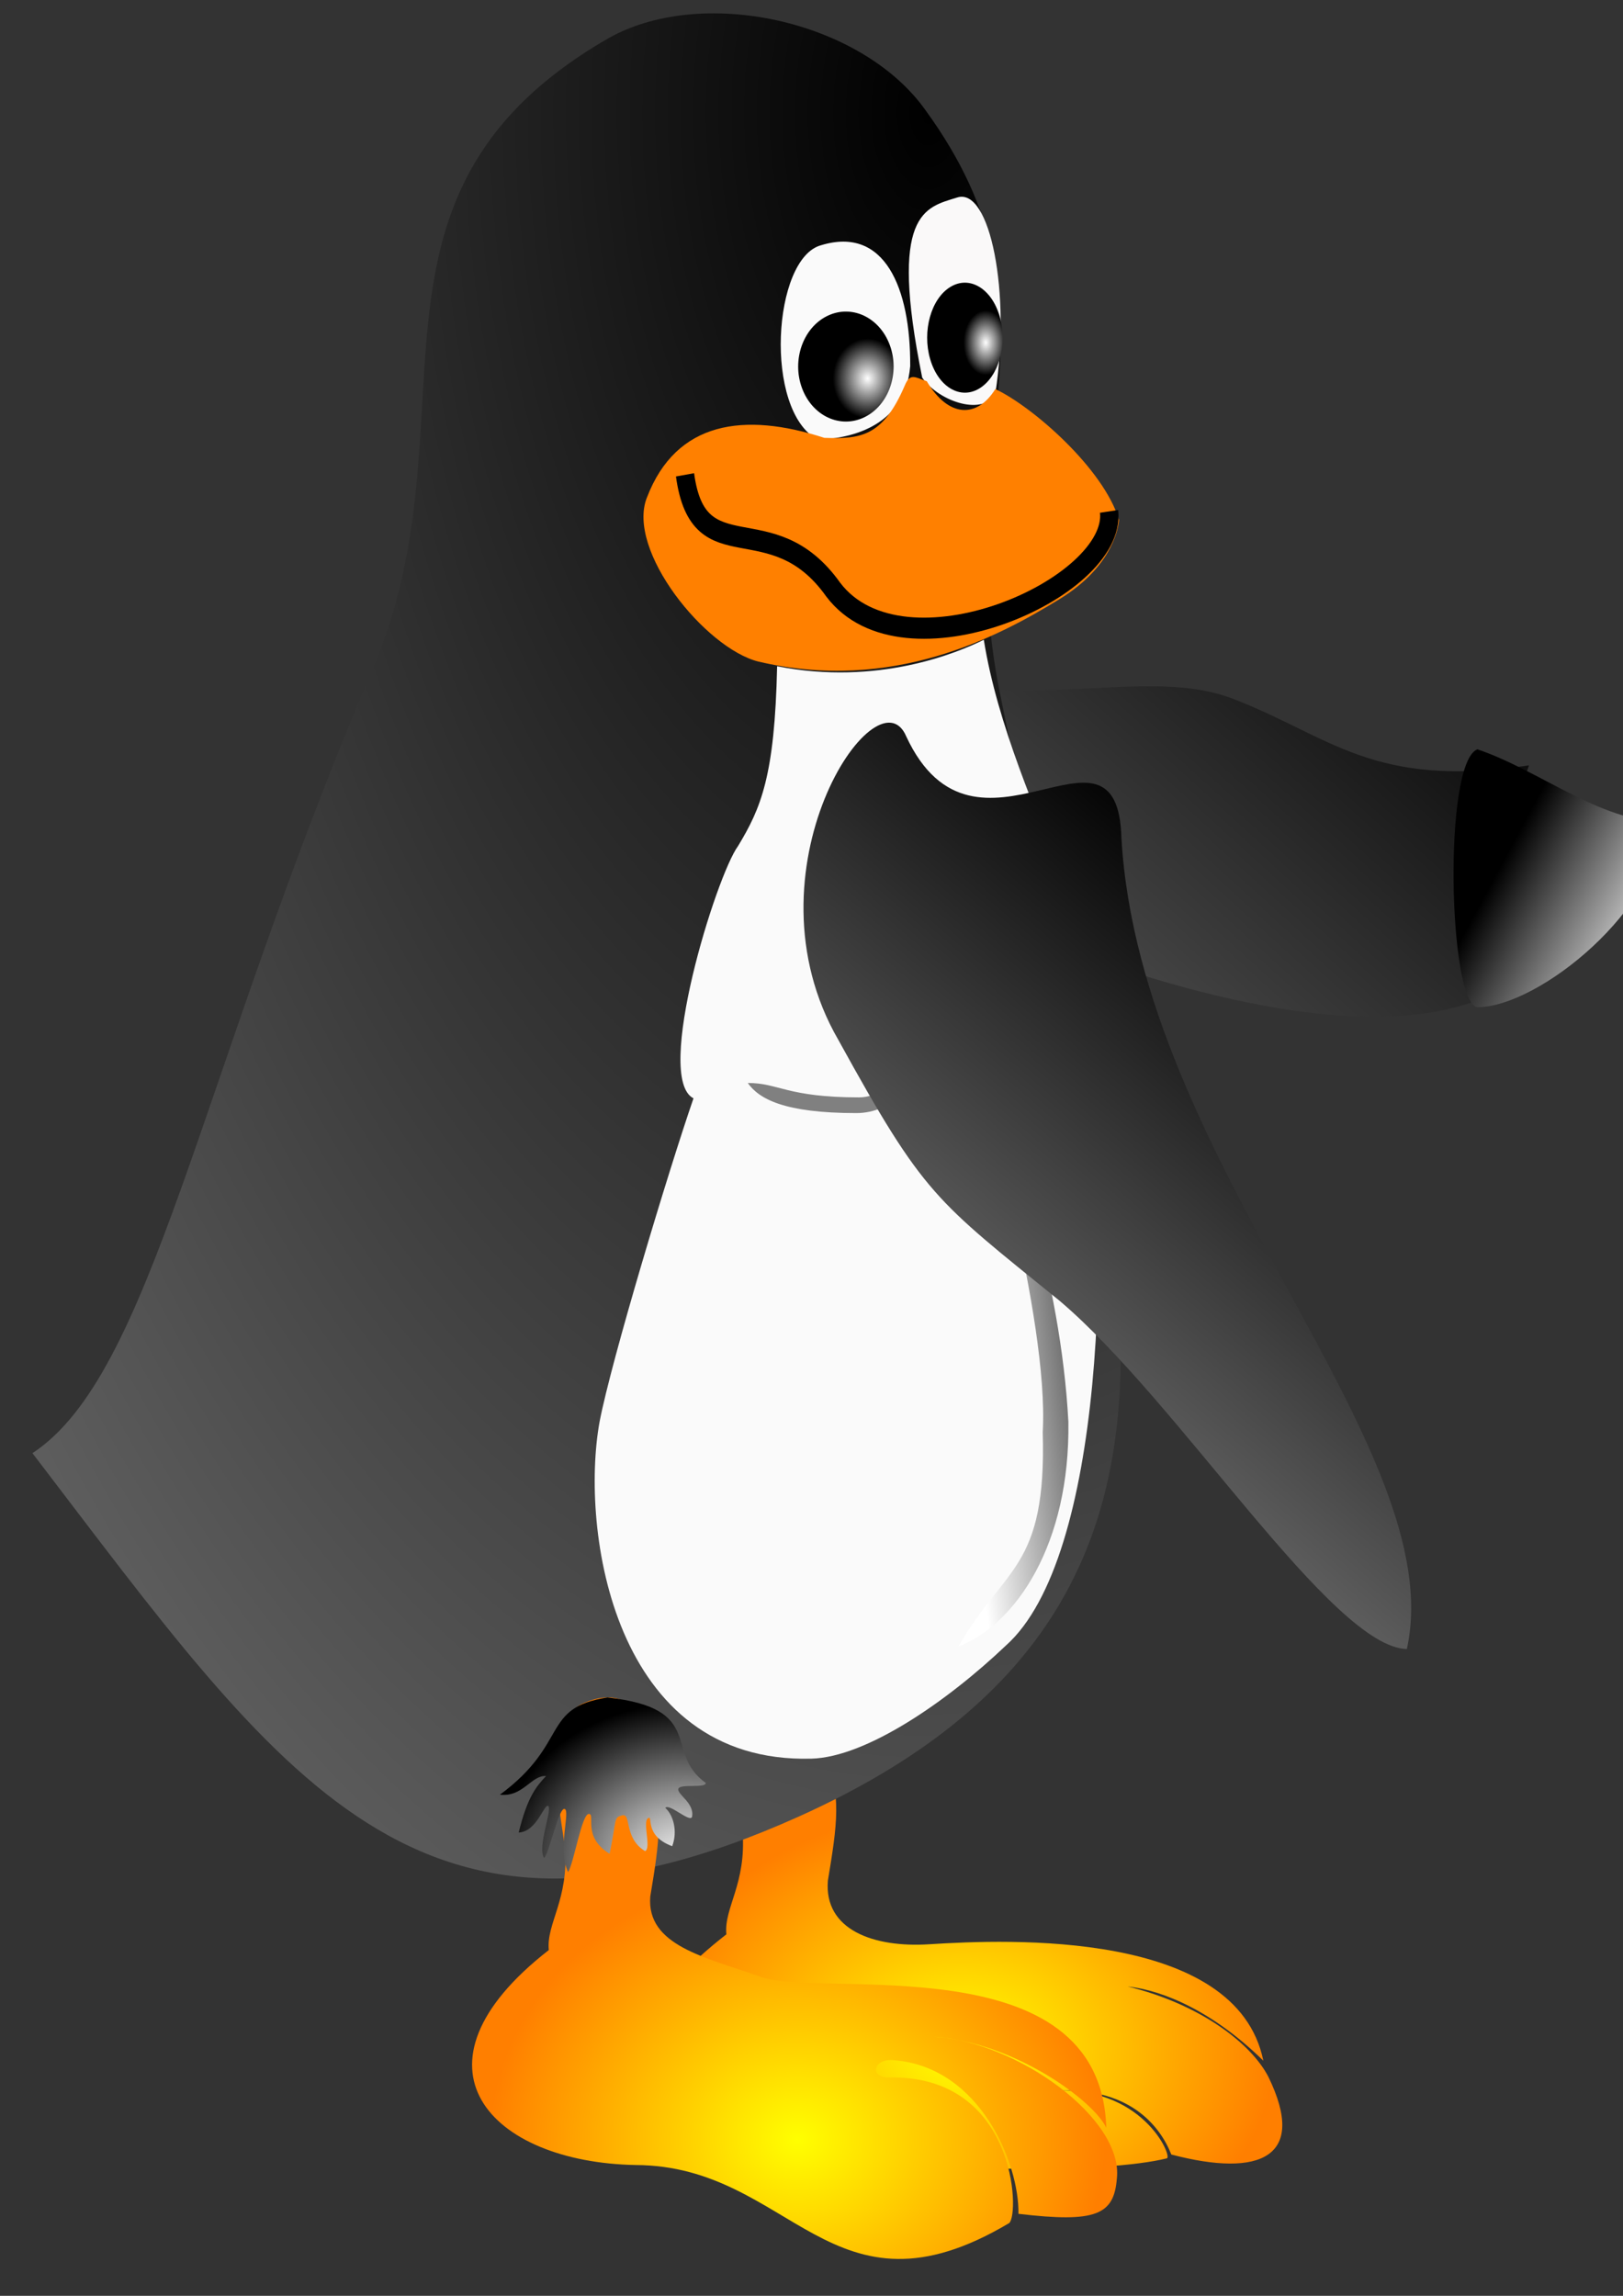 <?xml version="1.0" encoding="UTF-8" standalone="no"?>
<!-- Created with Inkscape (http://www.inkscape.org/) -->

<svg
   xmlns:dc="http://purl.org/dc/elements/1.1/"
   xmlns:cc="http://creativecommons.org/ns#"
   xmlns:rdf="http://www.w3.org/1999/02/22-rdf-syntax-ns#"
   xmlns:svg="http://www.w3.org/2000/svg"
   xmlns="http://www.w3.org/2000/svg"
   xmlns:xlink="http://www.w3.org/1999/xlink"
   xmlns:sodipodi="http://sodipodi.sourceforge.net/DTD/sodipodi-0.dtd"
   xmlns:inkscape="http://www.inkscape.org/namespaces/inkscape"
   width="744.094"
   height="1052.362"
   id="svg4627"
   version="1.1"
   inkscape:version="0.48.4 r9939"
   sodipodi:docname="pingu.svg">
  <rect width="100%" height="100%" fill="#333333" stroke="none"/>
  <defs
     id="defs4629">
    <radialGradient
       inkscape:collect="always"
       xlink:href="#linearGradient2192"
       id="radialGradient3451"
       gradientUnits="userSpaceOnUse"
       gradientTransform="scale(1.227,0.815)"
       cx="319.652"
       cy="832.788"
       fx="319.652"
       fy="832.788"
       r="22.693" />
    <linearGradient
       id="linearGradient2192">
      <stop
         style="stop-color:#ffff00;stop-opacity:1;"
         offset="0"
         id="stop2193" />
      <stop
         style="stop-color:#ff7f00;stop-opacity:1;"
         offset="1"
         id="stop2194" />
    </linearGradient>
    <linearGradient
       inkscape:collect="always"
       xlink:href="#linearGradient607"
       id="linearGradient3453"
       gradientUnits="userSpaceOnUse"
       gradientTransform="scale(1.479,0.676)"
       x1="310.472"
       y1="860.404"
       x2="177.536"
       y2="937.568" />
    <linearGradient
       id="linearGradient607">
      <stop
         style="stop-color:#000;stop-opacity:1;"
         offset="0"
         id="stop608" />
      <stop
         style="stop-color:#fff;stop-opacity:1;"
         offset="1"
         id="stop609" />
    </linearGradient>
    <radialGradient
       inkscape:collect="always"
       xlink:href="#linearGradient607"
       id="radialGradient3455"
       gradientUnits="userSpaceOnUse"
       gradientTransform="scale(0.82,1.219)"
       cx="474.777"
       cy="434.53"
       fx="474.777"
       fy="434.53"
       r="350.758" />
    <linearGradient
       id="linearGradient4302">
      <stop
         style="stop-color:#000;stop-opacity:1;"
         offset="0"
         id="stop4304" />
      <stop
         style="stop-color:#fff;stop-opacity:1;"
         offset="1"
         id="stop4306" />
    </linearGradient>
    <radialGradient
       inkscape:collect="always"
       xlink:href="#linearGradient2192"
       id="radialGradient3457"
       gradientUnits="userSpaceOnUse"
       gradientTransform="scale(1.151,0.869)"
       cx="328.16"
       cy="789.038"
       fx="328.16"
       fy="789.038"
       r="23.72" />
    <linearGradient
       id="linearGradient4309">
      <stop
         style="stop-color:#ffff00;stop-opacity:1;"
         offset="0"
         id="stop4311" />
      <stop
         style="stop-color:#ff7f00;stop-opacity:1;"
         offset="1"
         id="stop4313" />
    </linearGradient>
    <radialGradient
       inkscape:collect="always"
       xlink:href="#linearGradient874"
       id="radialGradient3459"
       gradientUnits="userSpaceOnUse"
       cx="208.642"
       cy="592.154"
       fx="208.642"
       fy="592.154"
       r="2.492" />
    <linearGradient
       id="linearGradient874">
      <stop
         style="stop-color:#ffffff;stop-opacity:1;"
         offset="0"
         id="stop875" />
      <stop
         style="stop-color:#000000;stop-opacity:1;"
         offset="1"
         id="stop876" />
    </linearGradient>
    <radialGradient
       inkscape:collect="always"
       xlink:href="#linearGradient874"
       id="radialGradient3461"
       gradientUnits="userSpaceOnUse"
       cx="209.232"
       cy="592.487"
       fx="209.232"
       fy="592.487"
       r="3.075" />
    <linearGradient
       id="linearGradient4320">
      <stop
         style="stop-color:#ffffff;stop-opacity:1;"
         offset="0"
         id="stop4322" />
      <stop
         style="stop-color:#000000;stop-opacity:1;"
         offset="1"
         id="stop4324" />
    </linearGradient>
    <linearGradient
       inkscape:collect="always"
       xlink:href="#linearGradient874"
       id="linearGradient3463"
       gradientUnits="userSpaceOnUse"
       gradientTransform="scale(0.482,2.073)"
       x1="815.909"
       y1="306.523"
       x2="843.14"
       y2="291.686" />
    <linearGradient
       id="linearGradient4327">
      <stop
         style="stop-color:#ffffff;stop-opacity:1;"
         offset="0"
         id="stop4329" />
      <stop
         style="stop-color:#000000;stop-opacity:1;"
         offset="1"
         id="stop4331" />
    </linearGradient>
    <radialGradient
       inkscape:collect="always"
       xlink:href="#linearGradient874"
       id="radialGradient3465"
       gradientUnits="userSpaceOnUse"
       gradientTransform="scale(1.166,0.858)"
       cx="315.477"
       cy="774.377"
       fx="315.477"
       fy="774.377"
       r="14.402" />
    <linearGradient
       id="linearGradient4334">
      <stop
         style="stop-color:#ffffff;stop-opacity:1;"
         offset="0"
         id="stop4336" />
      <stop
         style="stop-color:#000000;stop-opacity:1;"
         offset="1"
         id="stop4338" />
    </linearGradient>
    <radialGradient
       inkscape:collect="always"
       xlink:href="#linearGradient4215"
       id="radialGradient3387"
       gradientUnits="userSpaceOnUse"
       gradientTransform="scale(0.949,1.054)"
       cx="494.385"
       cy="455.136"
       fx="494.385"
       fy="455.136"
       r="30.57" />
    <linearGradient
       id="linearGradient4215">
      <stop
         style="stop-color:#ffe717;stop-opacity:1;"
         offset="0"
         id="stop4216" />
      <stop
         style="stop-color:#ffffcf;stop-opacity:1;"
         offset="1"
         id="stop4217" />
    </linearGradient>
    <linearGradient
       inkscape:collect="always"
       xlink:href="#linearGradient2192"
       id="linearGradient3389"
       gradientUnits="userSpaceOnUse"
       gradientTransform="scale(0.917,1.091)"
       x1="499.525"
       y1="402.23"
       x2="502.708"
       y2="422.11" />
    <linearGradient
       id="linearGradient4345">
      <stop
         style="stop-color:#ffff00;stop-opacity:1;"
         offset="0"
         id="stop4347" />
      <stop
         style="stop-color:#ff7f00;stop-opacity:1;"
         offset="1"
         id="stop4349" />
    </linearGradient>
    <linearGradient
       inkscape:collect="always"
       xlink:href="#linearGradient2192"
       id="linearGradient3391"
       gradientUnits="userSpaceOnUse"
       gradientTransform="scale(0.972,1.029)"
       x1="444.223"
       y1="440.831"
       x2="498.785"
       y2="440.831" />
    <linearGradient
       id="linearGradient4352">
      <stop
         style="stop-color:#ffff00;stop-opacity:1;"
         offset="0"
         id="stop4354" />
      <stop
         style="stop-color:#ff7f00;stop-opacity:1;"
         offset="1"
         id="stop4356" />
    </linearGradient>
    <radialGradient
       inkscape:collect="always"
       xlink:href="#linearGradient4215"
       id="radialGradient3393"
       gradientUnits="userSpaceOnUse"
       gradientTransform="scale(0.918,1.089)"
       cx="485.611"
       cy="463.534"
       fx="485.611"
       fy="463.534"
       r="42.314" />
    <linearGradient
       id="linearGradient4359">
      <stop
         style="stop-color:#ffe717;stop-opacity:1;"
         offset="0"
         id="stop4361" />
      <stop
         style="stop-color:#ffffcf;stop-opacity:1;"
         offset="1"
         id="stop4363" />
    </linearGradient>
    <linearGradient
       inkscape:collect="always"
       xlink:href="#linearGradient2159"
       id="linearGradient3395"
       gradientUnits="userSpaceOnUse"
       gradientTransform="scale(0.787,1.271)"
       x1="584.769"
       y1="410.411"
       x2="584.769"
       y2="389.694" />
    <linearGradient
       id="linearGradient2159">
      <stop
         style="stop-color:#47820d;stop-opacity:1;"
         offset="0"
         id="stop2160" />
      <stop
         style="stop-color:#ffffb7;stop-opacity:1;"
         offset="1"
         id="stop2161" />
    </linearGradient>
    <radialGradient
       inkscape:collect="always"
       xlink:href="#linearGradient4215"
       id="radialGradient3397"
       gradientUnits="userSpaceOnUse"
       gradientTransform="scale(0.811,1.233)"
       cx="554.656"
       cy="394.495"
       fx="554.656"
       fy="394.495"
       r="35.071" />
    <linearGradient
       id="linearGradient4370">
      <stop
         style="stop-color:#ffe717;stop-opacity:1;"
         offset="0"
         id="stop4372" />
      <stop
         style="stop-color:#ffffcf;stop-opacity:1;"
         offset="1"
         id="stop4374" />
    </linearGradient>
    <linearGradient
       inkscape:collect="always"
       xlink:href="#linearGradient4215"
       id="linearGradient3399"
       gradientUnits="userSpaceOnUse"
       gradientTransform="scale(1.018,0.983)"
       x1="457.81"
       y1="489.68"
       x2="501.101"
       y2="489.68" />
    <linearGradient
       id="linearGradient4377">
      <stop
         style="stop-color:#ffe717;stop-opacity:1;"
         offset="0"
         id="stop4379" />
      <stop
         style="stop-color:#ffffcf;stop-opacity:1;"
         offset="1"
         id="stop4381" />
    </linearGradient>
    <radialGradient
       inkscape:collect="always"
       xlink:href="#linearGradient4215"
       id="radialGradient3401"
       gradientUnits="userSpaceOnUse"
       gradientTransform="scale(0.949,1.054)"
       cx="494.385"
       cy="455.136"
       fx="494.385"
       fy="455.136"
       r="30.57" />
    <linearGradient
       id="linearGradient4384">
      <stop
         style="stop-color:#ffe717;stop-opacity:1;"
         offset="0"
         id="stop4386" />
      <stop
         style="stop-color:#ffffcf;stop-opacity:1;"
         offset="1"
         id="stop4388" />
    </linearGradient>
    <linearGradient
       inkscape:collect="always"
       xlink:href="#linearGradient2192"
       id="linearGradient3403"
       gradientUnits="userSpaceOnUse"
       gradientTransform="scale(0.917,1.091)"
       x1="499.525"
       y1="402.23"
       x2="502.708"
       y2="422.11" />
    <linearGradient
       id="linearGradient4391">
      <stop
         style="stop-color:#ffff00;stop-opacity:1;"
         offset="0"
         id="stop4393" />
      <stop
         style="stop-color:#ff7f00;stop-opacity:1;"
         offset="1"
         id="stop4395" />
    </linearGradient>
    <linearGradient
       inkscape:collect="always"
       xlink:href="#linearGradient2192"
       id="linearGradient3405"
       gradientUnits="userSpaceOnUse"
       gradientTransform="scale(0.972,1.029)"
       x1="444.223"
       y1="440.831"
       x2="498.785"
       y2="440.831" />
    <linearGradient
       id="linearGradient4398">
      <stop
         style="stop-color:#ffff00;stop-opacity:1;"
         offset="0"
         id="stop4400" />
      <stop
         style="stop-color:#ff7f00;stop-opacity:1;"
         offset="1"
         id="stop4402" />
    </linearGradient>
    <radialGradient
       inkscape:collect="always"
       xlink:href="#linearGradient4215"
       id="radialGradient3407"
       gradientUnits="userSpaceOnUse"
       gradientTransform="scale(0.918,1.089)"
       cx="485.611"
       cy="463.534"
       fx="485.611"
       fy="463.534"
       r="42.314" />
    <linearGradient
       id="linearGradient4405">
      <stop
         style="stop-color:#ffe717;stop-opacity:1;"
         offset="0"
         id="stop4407" />
      <stop
         style="stop-color:#ffffcf;stop-opacity:1;"
         offset="1"
         id="stop4409" />
    </linearGradient>
    <linearGradient
       inkscape:collect="always"
       xlink:href="#linearGradient2159"
       id="linearGradient3409"
       gradientUnits="userSpaceOnUse"
       gradientTransform="scale(0.787,1.271)"
       x1="584.769"
       y1="410.411"
       x2="584.769"
       y2="389.694" />
    <linearGradient
       id="linearGradient4412">
      <stop
         style="stop-color:#47820d;stop-opacity:1;"
         offset="0"
         id="stop4414" />
      <stop
         style="stop-color:#ffffb7;stop-opacity:1;"
         offset="1"
         id="stop4416" />
    </linearGradient>
    <radialGradient
       inkscape:collect="always"
       xlink:href="#linearGradient4215"
       id="radialGradient3411"
       gradientUnits="userSpaceOnUse"
       gradientTransform="scale(0.811,1.233)"
       cx="554.656"
       cy="394.495"
       fx="554.656"
       fy="394.495"
       r="35.071" />
    <linearGradient
       id="linearGradient4419">
      <stop
         style="stop-color:#ffe717;stop-opacity:1;"
         offset="0"
         id="stop4421" />
      <stop
         style="stop-color:#ffffcf;stop-opacity:1;"
         offset="1"
         id="stop4423" />
    </linearGradient>
    <linearGradient
       inkscape:collect="always"
       xlink:href="#linearGradient4215"
       id="linearGradient3413"
       gradientUnits="userSpaceOnUse"
       gradientTransform="scale(1.018,0.983)"
       x1="457.81"
       y1="489.68"
       x2="501.101"
       y2="489.68" />
    <linearGradient
       id="linearGradient4426">
      <stop
         style="stop-color:#ffe717;stop-opacity:1;"
         offset="0"
         id="stop4428" />
      <stop
         style="stop-color:#ffffcf;stop-opacity:1;"
         offset="1"
         id="stop4430" />
    </linearGradient>
    <linearGradient
       inkscape:collect="always"
       xlink:href="#linearGradient2151"
       id="linearGradient3415"
       gradientUnits="userSpaceOnUse"
       gradientTransform="scale(0.313,3.196)"
       x1="1433.627"
       y1="172.913"
       x2="1467.098"
       y2="179.092" />
    <linearGradient
       id="linearGradient2151">
      <stop
         style="stop-color:#475d0d;stop-opacity:1;"
         offset="0"
         id="stop2152" />
      <stop
         style="stop-color:#55ff00;stop-opacity:1;"
         offset="1"
         id="stop2153" />
    </linearGradient>
    <linearGradient
       inkscape:collect="always"
       xlink:href="#linearGradient2151"
       id="linearGradient3417"
       gradientUnits="userSpaceOnUse"
       gradientTransform="scale(0.413,2.42)"
       x1="1084.045"
       y1="234.551"
       x2="1129.46"
       y2="242.935" />
    <linearGradient
       id="linearGradient4437">
      <stop
         style="stop-color:#475d0d;stop-opacity:1;"
         offset="0"
         id="stop4439" />
      <stop
         style="stop-color:#55ff00;stop-opacity:1;"
         offset="1"
         id="stop4441" />
    </linearGradient>
    <linearGradient
       inkscape:collect="always"
       xlink:href="#linearGradient2151"
       id="linearGradient3419"
       gradientUnits="userSpaceOnUse"
       gradientTransform="scale(0.401,2.491)"
       x1="1117.117"
       y1="224.897"
       x2="1161.233"
       y2="233.041" />
    <linearGradient
       id="linearGradient4444">
      <stop
         style="stop-color:#475d0d;stop-opacity:1;"
         offset="0"
         id="stop4446" />
      <stop
         style="stop-color:#55ff00;stop-opacity:1;"
         offset="1"
         id="stop4448" />
    </linearGradient>
    <linearGradient
       inkscape:collect="always"
       xlink:href="#linearGradient2151"
       id="linearGradient3421"
       gradientUnits="userSpaceOnUse"
       gradientTransform="scale(0.414,2.414)"
       x1="1081.815"
       y1="230.13"
       x2="1127.12"
       y2="238.494" />
    <linearGradient
       id="linearGradient4451">
      <stop
         style="stop-color:#475d0d;stop-opacity:1;"
         offset="0"
         id="stop4453" />
      <stop
         style="stop-color:#55ff00;stop-opacity:1;"
         offset="1"
         id="stop4455" />
    </linearGradient>
    <radialGradient
       inkscape:collect="always"
       xlink:href="#linearGradient4215"
       id="radialGradient3423"
       gradientUnits="userSpaceOnUse"
       gradientTransform="scale(0.949,1.054)"
       cx="494.385"
       cy="455.136"
       fx="494.385"
       fy="455.136"
       r="30.57" />
    <linearGradient
       id="linearGradient4458">
      <stop
         style="stop-color:#ffe717;stop-opacity:1;"
         offset="0"
         id="stop4460" />
      <stop
         style="stop-color:#ffffcf;stop-opacity:1;"
         offset="1"
         id="stop4462" />
    </linearGradient>
    <linearGradient
       inkscape:collect="always"
       xlink:href="#linearGradient2192"
       id="linearGradient3425"
       gradientUnits="userSpaceOnUse"
       gradientTransform="scale(0.917,1.091)"
       x1="499.525"
       y1="402.23"
       x2="502.708"
       y2="422.11" />
    <linearGradient
       id="linearGradient4465">
      <stop
         style="stop-color:#ffff00;stop-opacity:1;"
         offset="0"
         id="stop4467" />
      <stop
         style="stop-color:#ff7f00;stop-opacity:1;"
         offset="1"
         id="stop4469" />
    </linearGradient>
    <linearGradient
       inkscape:collect="always"
       xlink:href="#linearGradient2192"
       id="linearGradient3427"
       gradientUnits="userSpaceOnUse"
       gradientTransform="scale(0.972,1.029)"
       x1="444.223"
       y1="440.831"
       x2="498.785"
       y2="440.831" />
    <linearGradient
       id="linearGradient4472">
      <stop
         style="stop-color:#ffff00;stop-opacity:1;"
         offset="0"
         id="stop4474" />
      <stop
         style="stop-color:#ff7f00;stop-opacity:1;"
         offset="1"
         id="stop4476" />
    </linearGradient>
    <radialGradient
       inkscape:collect="always"
       xlink:href="#linearGradient4215"
       id="radialGradient3429"
       gradientUnits="userSpaceOnUse"
       gradientTransform="scale(0.918,1.089)"
       cx="485.611"
       cy="463.534"
       fx="485.611"
       fy="463.534"
       r="42.314" />
    <linearGradient
       id="linearGradient4479">
      <stop
         style="stop-color:#ffe717;stop-opacity:1;"
         offset="0"
         id="stop4481" />
      <stop
         style="stop-color:#ffffcf;stop-opacity:1;"
         offset="1"
         id="stop4483" />
    </linearGradient>
    <linearGradient
       inkscape:collect="always"
       xlink:href="#linearGradient2159"
       id="linearGradient3431"
       gradientUnits="userSpaceOnUse"
       gradientTransform="scale(0.787,1.271)"
       x1="584.769"
       y1="410.411"
       x2="584.769"
       y2="389.694" />
    <linearGradient
       id="linearGradient4486">
      <stop
         style="stop-color:#47820d;stop-opacity:1;"
         offset="0"
         id="stop4488" />
      <stop
         style="stop-color:#ffffb7;stop-opacity:1;"
         offset="1"
         id="stop4490" />
    </linearGradient>
    <radialGradient
       inkscape:collect="always"
       xlink:href="#linearGradient4215"
       id="radialGradient3433"
       gradientUnits="userSpaceOnUse"
       gradientTransform="scale(0.811,1.233)"
       cx="554.656"
       cy="394.495"
       fx="554.656"
       fy="394.495"
       r="35.071" />
    <linearGradient
       id="linearGradient4493">
      <stop
         style="stop-color:#ffe717;stop-opacity:1;"
         offset="0"
         id="stop4495" />
      <stop
         style="stop-color:#ffffcf;stop-opacity:1;"
         offset="1"
         id="stop4497" />
    </linearGradient>
    <linearGradient
       inkscape:collect="always"
       xlink:href="#linearGradient4215"
       id="linearGradient3435"
       gradientUnits="userSpaceOnUse"
       gradientTransform="scale(1.018,0.983)"
       x1="457.81"
       y1="489.68"
       x2="501.101"
       y2="489.68" />
    <linearGradient
       id="linearGradient4500">
      <stop
         style="stop-color:#ffe717;stop-opacity:1;"
         offset="0"
         id="stop4502" />
      <stop
         style="stop-color:#ffffcf;stop-opacity:1;"
         offset="1"
         id="stop4504" />
    </linearGradient>
    <radialGradient
       inkscape:collect="always"
       xlink:href="#linearGradient4215"
       id="radialGradient3437"
       gradientUnits="userSpaceOnUse"
       gradientTransform="scale(0.949,1.054)"
       cx="494.385"
       cy="455.136"
       fx="494.385"
       fy="455.136"
       r="30.57" />
    <linearGradient
       id="linearGradient4507">
      <stop
         style="stop-color:#ffe717;stop-opacity:1;"
         offset="0"
         id="stop4509" />
      <stop
         style="stop-color:#ffffcf;stop-opacity:1;"
         offset="1"
         id="stop4511" />
    </linearGradient>
    <linearGradient
       inkscape:collect="always"
       xlink:href="#linearGradient2192"
       id="linearGradient3439"
       gradientUnits="userSpaceOnUse"
       gradientTransform="scale(0.917,1.091)"
       x1="499.525"
       y1="402.23"
       x2="502.708"
       y2="422.11" />
    <linearGradient
       id="linearGradient4514">
      <stop
         style="stop-color:#ffff00;stop-opacity:1;"
         offset="0"
         id="stop4516" />
      <stop
         style="stop-color:#ff7f00;stop-opacity:1;"
         offset="1"
         id="stop4518" />
    </linearGradient>
    <linearGradient
       inkscape:collect="always"
       xlink:href="#linearGradient2192"
       id="linearGradient3441"
       gradientUnits="userSpaceOnUse"
       gradientTransform="scale(0.972,1.029)"
       x1="444.223"
       y1="440.831"
       x2="498.785"
       y2="440.831" />
    <linearGradient
       id="linearGradient4521">
      <stop
         style="stop-color:#ffff00;stop-opacity:1;"
         offset="0"
         id="stop4523" />
      <stop
         style="stop-color:#ff7f00;stop-opacity:1;"
         offset="1"
         id="stop4525" />
    </linearGradient>
    <radialGradient
       inkscape:collect="always"
       xlink:href="#linearGradient4215"
       id="radialGradient3443"
       gradientUnits="userSpaceOnUse"
       gradientTransform="scale(0.918,1.089)"
       cx="485.611"
       cy="463.534"
       fx="485.611"
       fy="463.534"
       r="42.314" />
    <linearGradient
       id="linearGradient4528">
      <stop
         style="stop-color:#ffe717;stop-opacity:1;"
         offset="0"
         id="stop4530" />
      <stop
         style="stop-color:#ffffcf;stop-opacity:1;"
         offset="1"
         id="stop4532" />
    </linearGradient>
    <linearGradient
       inkscape:collect="always"
       xlink:href="#linearGradient2159"
       id="linearGradient3445"
       gradientUnits="userSpaceOnUse"
       gradientTransform="scale(0.787,1.271)"
       x1="584.769"
       y1="410.411"
       x2="584.769"
       y2="389.694" />
    <linearGradient
       id="linearGradient4535">
      <stop
         style="stop-color:#47820d;stop-opacity:1;"
         offset="0"
         id="stop4537" />
      <stop
         style="stop-color:#ffffb7;stop-opacity:1;"
         offset="1"
         id="stop4539" />
    </linearGradient>
    <radialGradient
       inkscape:collect="always"
       xlink:href="#linearGradient4215"
       id="radialGradient3447"
       gradientUnits="userSpaceOnUse"
       gradientTransform="scale(0.811,1.233)"
       cx="554.656"
       cy="394.495"
       fx="554.656"
       fy="394.495"
       r="35.071" />
    <linearGradient
       id="linearGradient4542">
      <stop
         style="stop-color:#ffe717;stop-opacity:1;"
         offset="0"
         id="stop4544" />
      <stop
         style="stop-color:#ffffcf;stop-opacity:1;"
         offset="1"
         id="stop4546" />
    </linearGradient>
    <linearGradient
       inkscape:collect="always"
       xlink:href="#linearGradient4215"
       id="linearGradient3449"
       gradientUnits="userSpaceOnUse"
       gradientTransform="scale(1.018,0.983)"
       x1="457.81"
       y1="489.68"
       x2="501.101"
       y2="489.68" />
    <linearGradient
       id="linearGradient4549">
      <stop
         style="stop-color:#ffe717;stop-opacity:1;"
         offset="0"
         id="stop4551" />
      <stop
         style="stop-color:#ffffcf;stop-opacity:1;"
         offset="1"
         id="stop4553" />
    </linearGradient>
    <linearGradient
       inkscape:collect="always"
       xlink:href="#linearGradient607"
       id="linearGradient3036"
       gradientUnits="userSpaceOnUse"
       gradientTransform="matrix(-0.523,0,0,0.58,564.034,-60.981)"
       x1="454.293"
       y1="566.3"
       x2="440.84"
       y2="575.276" />
    <linearGradient
       id="linearGradient4556">
      <stop
         style="stop-color:#000;stop-opacity:1;"
         offset="0"
         id="stop4558" />
      <stop
         style="stop-color:#fff;stop-opacity:1;"
         offset="1"
         id="stop4560" />
    </linearGradient>
    <linearGradient
       inkscape:collect="always"
       xlink:href="#linearGradient607"
       id="linearGradient3010"
       gradientUnits="userSpaceOnUse"
       gradientTransform="matrix(-0.471,0,0,0.644,495.126,-60.981)"
       x1="394.41"
       y1="505.919"
       x2="446.595"
       y2="597.484" />
    <linearGradient
       id="linearGradient4563">
      <stop
         style="stop-color:#000;stop-opacity:1;"
         offset="0"
         id="stop4565" />
      <stop
         style="stop-color:#fff;stop-opacity:1;"
         offset="1"
         id="stop4567" />
    </linearGradient>
    <linearGradient
       y2="597.484"
       x2="446.595"
       y1="505.919"
       x1="394.41"
       gradientTransform="matrix(-0.471,0,0,0.644,495.126,-60.981)"
       gradientUnits="userSpaceOnUse"
       id="linearGradient4625"
       xlink:href="#linearGradient607"
       inkscape:collect="always" />
  </defs>
  <sodipodi:namedview
     id="base"
     pagecolor="#ffffff"
     bordercolor="#666666"
     borderopacity="1.0"
     inkscape:pageopacity="0.0"
     inkscape:pageshadow="2"
     inkscape:zoom="0.35"
     inkscape:cx="375"
     inkscape:cy="520"
     inkscape:document-units="px"
     inkscape:current-layer="g3581"
     showgrid="false"
     inkscape:window-width="1307"
     inkscape:window-height="744"
     inkscape:window-x="59"
     inkscape:window-y="24"
     inkscape:window-maximized="1" />
  <g
     inkscape:label="Layer 1"
     inkscape:groupmode="layer"
     id="layer1">
    <g
       id="g3581"
       transform="matrix(9.537,0,0,10.636,-2421.794,-2454.611)">
      <g
         transform="matrix(0.542,0,0,0.56,87.562,-60.981)"
         id="g4513">
        <path
           inkscape:connector-curvature="0"
           sodipodi:nodetypes="cssccsccccssc"
           id="path2191"
           d="m 380.057,655.986 c 1.6,3.032 1.158,5.448 0.335,9.763 -0.352,3.794 4.081,5.166 9.014,4.887 7.015,-0.388 27.238,-1.113 29.61,8.963 -4.384,-3.732 -8.797,-5.41 -12.041,-5.713 6.452,1.362 10.972,4.385 12.496,6.967 3.45,6.157 -0.682,7.771 -8.617,5.965 -0.935,-2.076 -3.687,-5.4 -10.799,-4.868 8.191,-0.608 10.971,5.076 10.396,5.164 -10.477,2.271 -65.656,0.724 -39.061,-17.241 -0.234,-2.044 1.792,-3.878 1.436,-7.915 -0.855,-4.828 -1.717,-9.455 1.429,-10.997 3.584,-1.475 6.387,0.103 5.802,5.027 z"
           style="font-size:12px;fill:url(#radialGradient3451);fill-rule:evenodd" />
        <path
           inkscape:connector-curvature="0"
           sodipodi:nodetypes="cscccc"
           id="path859"
           d="m 398.868,593.161 c 4.323,1.444 28.562,9.905 41.156,4.049 5.56,-2.679 -2.552,-4.511 2.552,-17.299 -13.865,1.816 -17.603,-2.235 -26.248,-5.123 -8.646,-2.888 -20.516,2.208 -33.683,-3.595 -5.91,17.692 7.577,19.08 16.223,21.968 z"
           style="font-size:12px;fill:url(#linearGradient3453);fill-rule:evenodd" />
        <path
           inkscape:connector-curvature="0"
           sodipodi:nodetypes="csssssc"
           id="path855"
           d="m 309.843,632.842 c 22.352,25.374 34.121,41.176 67.975,27.965 43.336,-16.928 26.794,-48.106 18.02,-85.672 -4.975,-19.919 6.457,-29.857 -6.806,-45.67 -5.724,-6.963 -20.04,-9.63 -28.321,-5.405 -24.164,12.229 -10.908,29.806 -21.124,49.283 -15.078,31.056 -19.168,53.475 -29.744,59.499 z"
           style="font-size:12px;fill:url(#radialGradient3455);fill-rule:evenodd" />
        <path
           inkscape:connector-curvature="0"
           sodipodi:nodetypes="cssccsccscscssc"
           id="path857"
           d="m 364.306,657.198 c 1.6,3.032 1.158,5.448 0.335,9.763 -0.352,3.794 4.92,4.673 9.639,6.137 5.296,1.8 30.309,-2.631 30.806,11.664 -1.076,-2.035 -8.047,-6.543 -15.268,-7.008 7.361,0.375 16.792,6.287 16.207,10.911 -0.258,2.784 -1.81,3.43 -8.729,2.717 0.078,-3.844 -3.379,-11.253 -10.96,-11.815 -1.92,-0.226 -2.329,1.359 -0.5,1.324 11.22,-0.196 11.592,10.467 10.642,11.201 -15.823,8.185 -19.283,-4.412 -33.119,-4.465 -12.873,-0.197 -21.016,-7.561 -7.719,-16.544 -0.234,-2.044 1.792,-3.878 1.436,-7.915 -0.855,-4.828 -1.717,-9.455 1.429,-10.997 3.584,-1.475 6.387,0.103 5.802,5.027 z"
           style="font-size:12px;fill:url(#radialGradient3457);fill-rule:evenodd" />
        <path
           inkscape:connector-curvature="0"
           sodipodi:nodetypes="ccsc"
           id="path878"
           d="m 388.761,550.076 c 1.584,1.94 5.56,2.948 6.49,1.174 1.392,-7.653 -0.464,-15.881 -3.399,-15.04 -2.855,0.773 -6.07,1.136 -3.091,13.865 z"
           style="font-size:12px;fill:#faf9f9;fill-rule:evenodd" />
        <path
           inkscape:connector-curvature="0"
           sodipodi:nodetypes="ccsc"
           id="path879"
           d="m 379.473,554.836 c 2.453,-0.05 7.758,-0.787 8.222,-5.65 0.035,-6.013 -2.256,-10.802 -7.906,-9.305 -4.296,1.004 -5.103,12.71 -0.316,14.955 z"
           style="font-size:12px;fill:#fafafa;fill-rule:evenodd" />
        <path
           transform="matrix(-0.729,0.388,0.307,0.922,364.699,-79.539)"
           sodipodi:ry="4.2297668"
           sodipodi:rx="4.2297592"
           sodipodi:cy="590.89526"
           sodipodi:cx="210.64209"
           d="m 214.872,590.895 c 0,2.336 -1.894,4.23 -4.23,4.23 -2.336,0 -4.23,-1.894 -4.23,-4.23 0,-2.336 1.894,-4.23 4.23,-4.23 2.336,0 4.23,1.894 4.23,4.23 z"
           id="path873"
           style="font-size:12px;fill:url(#radialGradient3459);fill-rule:evenodd"
           sodipodi:type="arc" />
        <path
           transform="matrix(-0.922,0.388,0.388,0.922,346.935,-77.316)"
           sodipodi:ry="4.2297668"
           sodipodi:rx="4.2297592"
           sodipodi:cy="590.89526"
           sodipodi:cx="210.64209"
           d="m 214.872,590.895 c 0,2.336 -1.894,4.23 -4.23,4.23 -2.336,0 -4.23,-1.894 -4.23,-4.23 0,-2.336 1.894,-4.23 4.23,-4.23 2.336,0 4.23,1.894 4.23,4.23 z"
           id="path877"
           style="font-size:12px;fill:url(#radialGradient3461);fill-rule:evenodd"
           sodipodi:type="arc" />
        <path
           inkscape:connector-curvature="0"
           sodipodi:nodetypes="csssccscs"
           id="path866"
           d="m 364.345,559.289 c -1.867,4.068 5.179,11.613 9.882,12.633 11.878,2.421 21.277,-1.899 26.728,-4.814 4.4,-2.353 5.154,-5.127 5.263,-6.086 -1.37,-3.944 -7.638,-8.704 -10.973,-10.073 -1.609,2.254 -4.15,2.227 -6.081,-0.601 -1.039,-0.3 -1.475,-0.671 -1.952,0.331 -1.959,3.959 -3.942,4.118 -7.13,4.026 -7.096,-1.998 -13.134,-1.3 -15.735,4.584 z"
           style="font-size:12px;fill:#ff8000;fill-rule:evenodd" />
        <path
           inkscape:connector-curvature="0"
           sodipodi:nodetypes="csc"
           id="path869"
           d="m 405.333,560.364 c 0.778,5.909 -18.242,13.175 -24.469,6.018 -5.474,-6.68 -11.933,-1.1 -13.141,-8.831"
           style="font-size:12px;fill:none;stroke:#000000;stroke-width:1.627" />
        <path
           inkscape:connector-curvature="0"
           sodipodi:nodetypes="cccccscss"
           id="path1010"
           d="m 378.921,656.354 c 4.885,-0.112 12.051,-4.408 17.262,-8.708 8.722,-6.751 9.32,-31.598 7.138,-45.657 4.889,-4.778 -6.702,-18.654 -9.098,-31.747 -2.321,1.003 -9.397,3.569 -18.333,2.04 -0.208,8.478 -1.445,10.931 -3.462,13.832 -1.951,2.301 -7.497,17.87 -3.954,19.421 -2.203,5.529 -7.293,20.186 -8.332,24.898 -1.73,8.291 1.204,26.332 18.779,25.92 z"
           style="font-size:12px;fill:#fafafa;fill-rule:evenodd" />
        <path
           inkscape:connector-curvature="0"
           sodipodi:nodetypes="ccsss"
           id="path1013"
           d="m 399.448,631.214 c 0.355,10.6 -3.412,10.325 -7.47,16.504 5.114,-1.708 9.906,-7.9 9.745,-17.297 -0.677,-11.051 -5.066,-22 -6.874,-24.475 -1.132,-1.647 5.186,16.427 4.599,25.268 z"
           style="font-size:12px;fill:url(#linearGradient3463);fill-rule:evenodd" />
        <path
           inkscape:connector-curvature="0"
           sodipodi:nodetypes="ccccccccccccccccccc"
           id="path805"
           d="m 361.035,663.676 c 0.613,-2.631 0.374,-2.77 1,-2.93 1.018,-0.367 0.143,1.675 2.146,2.722 0.573,-0.23 -0.251,-2.244 0.257,-2.534 0.507,-0.29 -0.424,1.335 2.146,2.155 0.507,-1.155 0.096,-2.412 -0.612,-2.946 0.338,-0.38 2.131,1.117 2.366,0.707 0.272,-1.069 -1.329,-1.74 -1.211,-2.17 0.119,-0.43 2.448,-0.022 2.438,-0.461 -3.776,-2.319 0.084,-5.726 -8.722,-6.577 -5.911,0.793 -3.348,3.52 -9.54,7.486 2.059,0.197 2.789,-1.519 4.095,-1.437 -0.911,0.844 -1.652,1.629 -2.43,4.347 1.652,-0.057 2.279,-2.323 2.634,-2.026 0.354,0.297 -0.996,3.111 -0.382,3.986 0.46,-0.346 1.312,-3.944 1.831,-3.776 0.519,0.167 -0.665,3.141 0.303,4.861 0.533,-0.761 1.21,-4.486 1.84,-4.476 0.63,0.009 -0.631,1.755 1.842,3.069 z"
           style="font-size:12px;fill:url(#radialGradient3465);fill-rule:evenodd" />
        <path
           inkscape:connector-curvature="0"
           sodipodi:nodetypes="ccccc"
           id="path2962"
           d="m 403.434,601.802 c -0.348,0.829 -1.242,1.306 -1.815,1.384 -4.791,0 -6.808,-6.568 -6.808,-10.161 0,-3.592 0.895,9.186 6.702,9.264 0.494,-0.078 1.297,-0.185 1.921,-0.488 z"
           style="font-size:12px;fill:#808080;fill-rule:evenodd;stroke-width:1" />
        <path
           inkscape:connector-curvature="0"
           sodipodi:nodetypes="ccccc"
           id="path2963"
           d="m 373.289,604.354 c 0.988,1.219 3.22,2.316 9.629,2.316 6.409,0 9.629,-9.355 9.629,-13.193 0,-3.838 -2.973,11.985 -9.383,11.985 -6.409,0 -7.16,-1.119 -9.876,-1.108 z"
           style="font-size:12px;fill:#808080;fill-rule:evenodd;stroke-width:1" />
      </g>
      <path
         inkscape:connector-curvature="0"
         sodipodi:nodetypes="cccc"
         id="path4373"
         d="m 333.82,266.189 c 0,3.705 -5.908,8.002 -8.863,8.002 -1.385,-0.148 -1.662,-10.521 0,-11.114 2.954,0.889 5.908,3.112 8.863,3.112 z"
         style="font-size:12px;fill:url(#linearGradient3036);fill-rule:evenodd" />
      <path
         inkscape:connector-curvature="0"
         sodipodi:nodetypes="cscsss"
         id="path871"
         d="m 297.496,262.51 c 3.326,6.427 10.182,-1.63 10.352,4.414 0.917,13.93 15.846,26.258 13.72,34.928 -3.603,-0.068 -10.95,-10.651 -16.698,-15.011 -5.993,-4.358 -6.503,-4.52 -10.624,-11.228 -4.724,-7.303 1.845,-16.036 3.251,-13.103 z"
         style="font-size:12px;fill:url(#linearGradient4625);fill-rule:evenodd" />
    </g>
  </g>
</svg>

